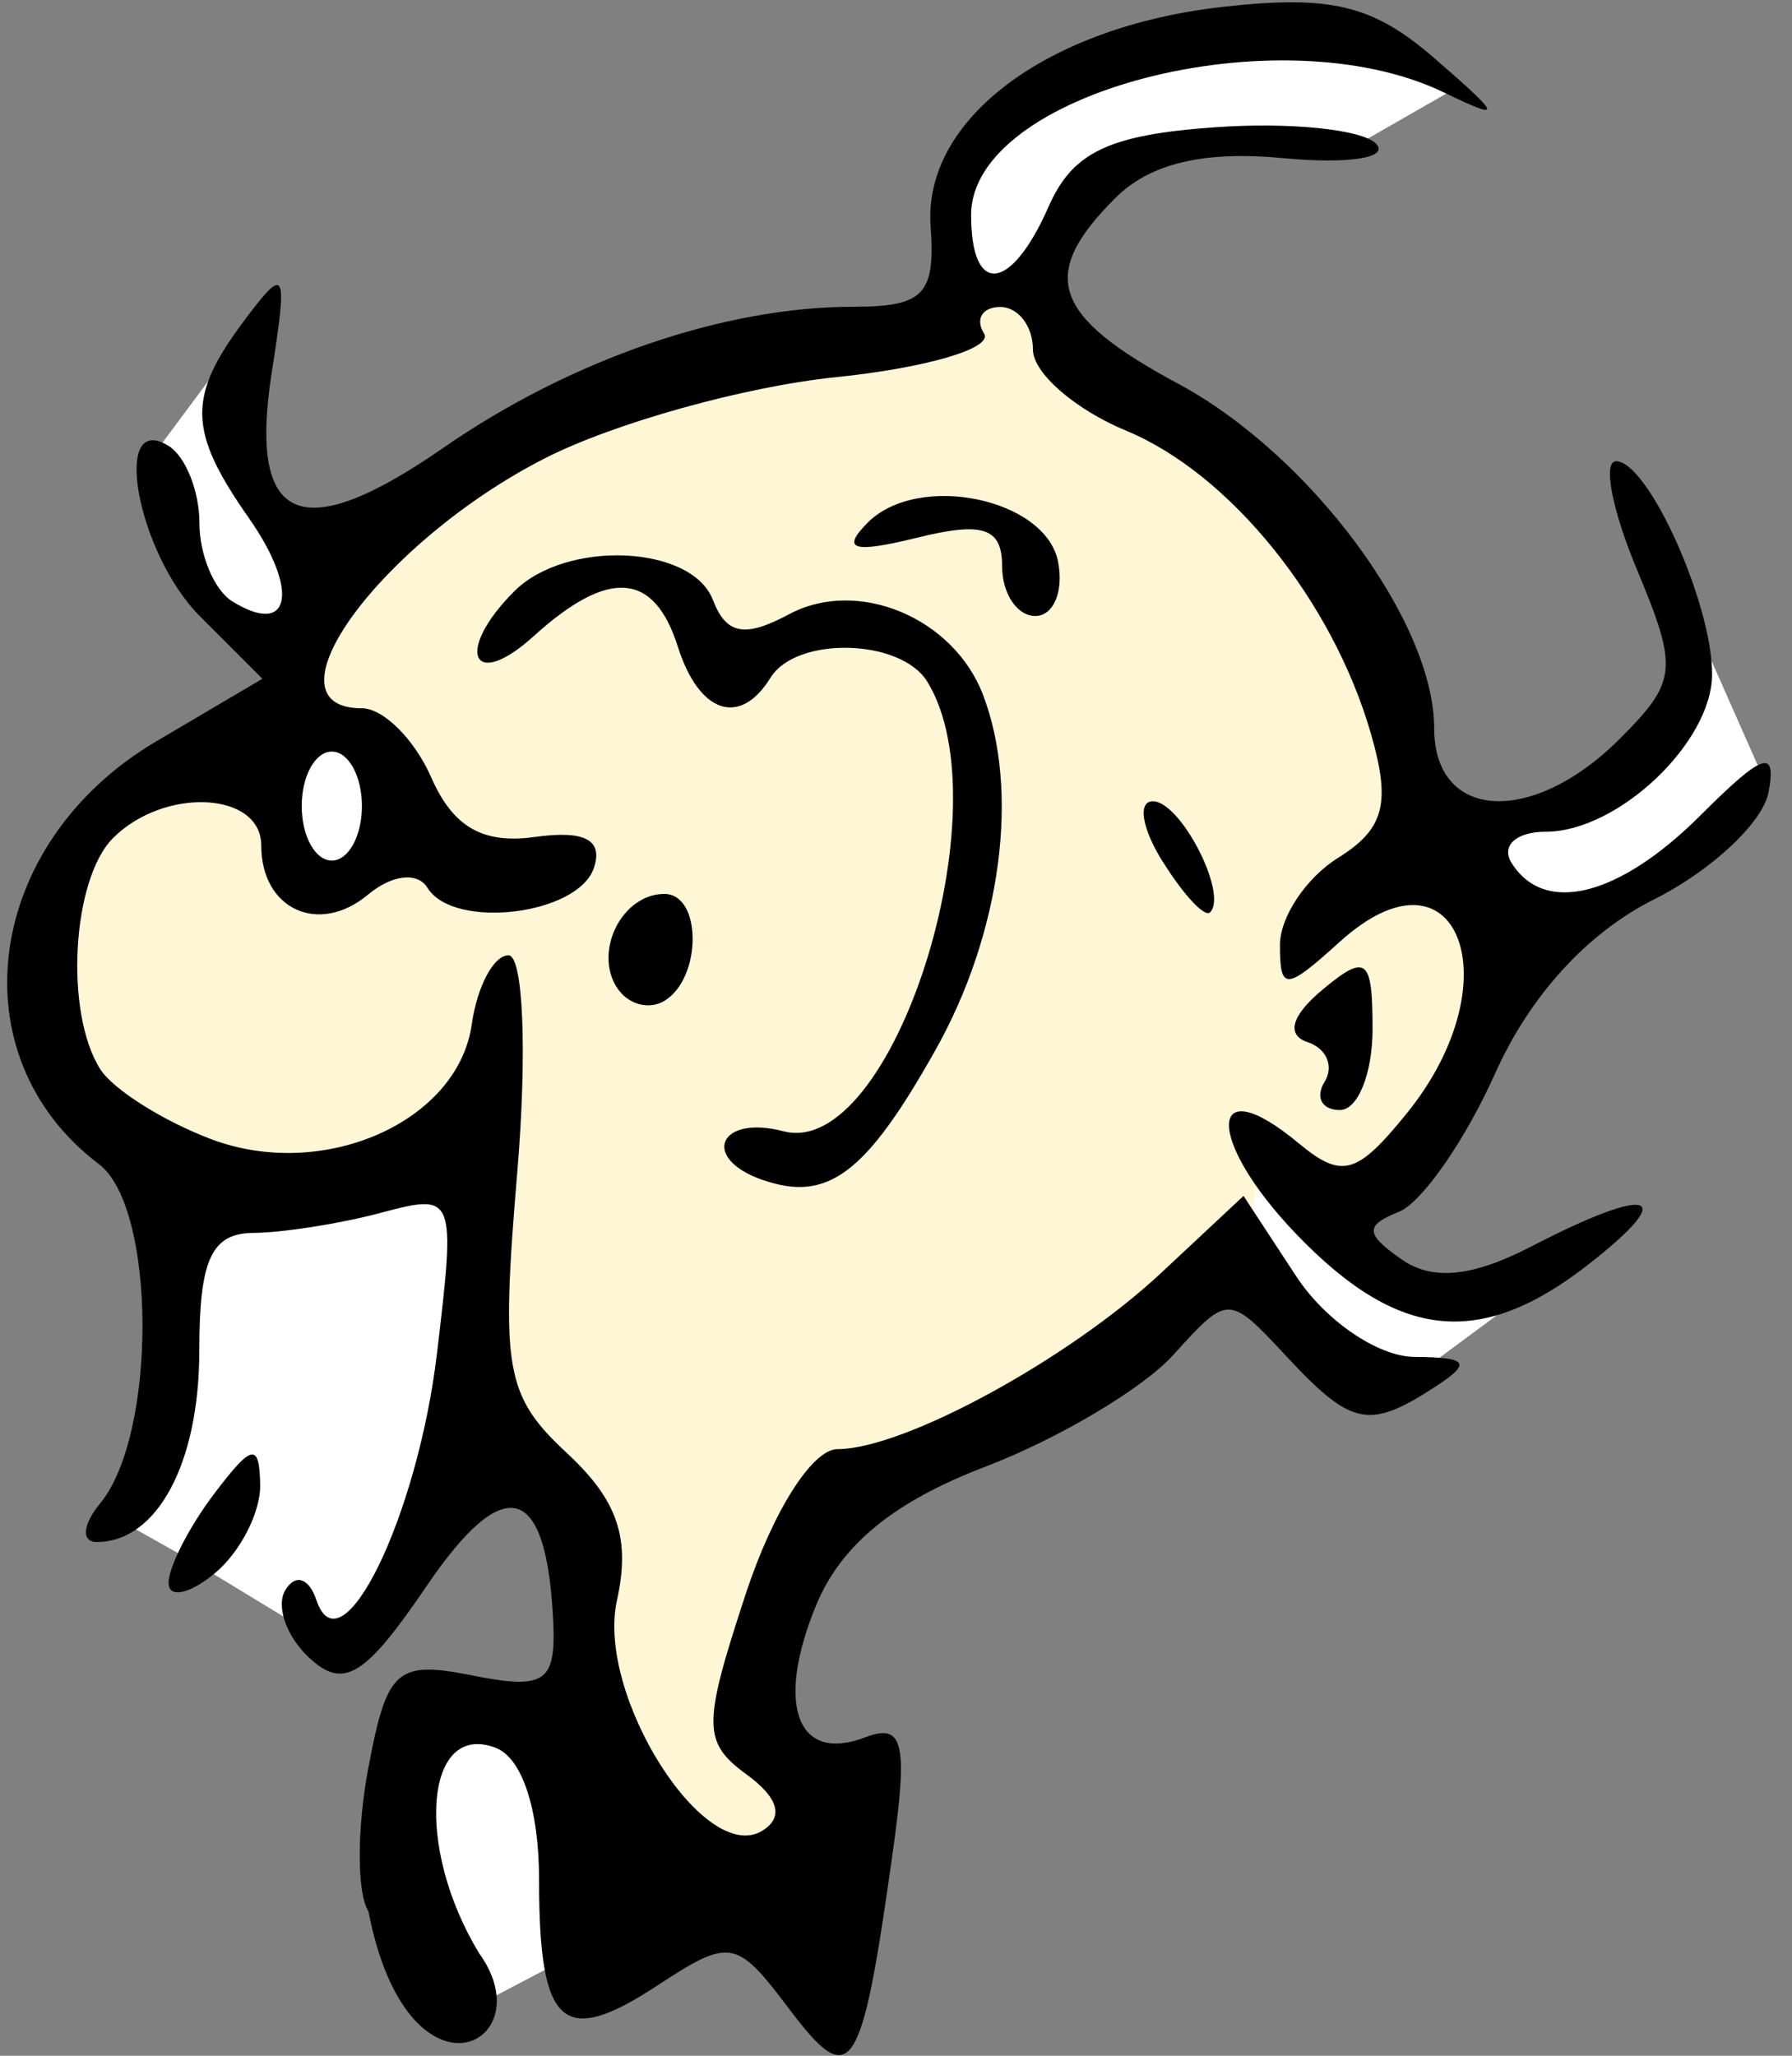 <?xml version="1.0" encoding="UTF-8" standalone="no"?>
<svg
   xmlns:dc="http://purl.org/dc/elements/1.1/"
   xmlns:cc="http://creativecommons.org/ns#"
   xmlns:rdf="http://www.w3.org/1999/02/22-rdf-syntax-ns#"
   xmlns:svg="http://www.w3.org/2000/svg"
   xmlns="http://www.w3.org/2000/svg"
   xmlns:sodipodi="http://sodipodi.sourceforge.net/DTD/sodipodi-0.dtd"
   xmlns:inkscape="http://www.inkscape.org/namespaces/inkscape"
   sodipodi:docname="grandpanutmegcolor.svg"
   inkscape:version="1.0 (4035a4fb49, 2020-05-01)"
   id="svg13120"
   version="1.1"
   viewBox="0 0 15.359 17.618"
   height="17.618mm"
   width="15.359mm">
  <rect x="0" y="0" width="15.359" height="17.618" fill="#808080" stroke="none"/>
  <defs
     id="defs13114" />
  <sodipodi:namedview
     inkscape:window-maximized="0"
     inkscape:window-y="34"
     inkscape:window-x="965"
     inkscape:window-height="1034"
     inkscape:window-width="943"
     fit-margin-bottom="0"
     fit-margin-right="0"
     fit-margin-left="0"
     fit-margin-top="0"
     showgrid="false"
     inkscape:document-rotation="0"
     inkscape:current-layer="layer1"
     inkscape:document-units="mm"
     inkscape:cy="-1.9266947"
     inkscape:cx="21.961014"
     inkscape:zoom="4.30879"
     inkscape:pageshadow="2"
     inkscape:pageopacity="0.0"
     borderopacity="1.0"
     bordercolor="#666666"
     pagecolor="#ffffff"
     id="base" />
  <g
     transform="translate(-73.963,-106.852)"
     id="layer1"
     inkscape:groupmode="layer"
     inkscape:label="Layer 1">
    <g
       transform="translate(-57.047,-36.41)"
       id="g1340">
      <path
         transform="translate(5.587,-0.885)"
         style="fill:#ffffff;stroke:#000000;stroke-width:0.423;stroke-linecap:round;stroke-opacity:0"
         d="m 126.383,157.139 c 0,0 0.4,-0.419 0.4,-0.523 0,-0.104 0.132,-2.292 0.132,-2.292 l 2.476,-0.164 0.093,1.912 -0.505,1.61 -0.566,0.563 -0.379,-0.134 -0.966,-0.587 z"
         id="path861-6" />
      <path
         transform="translate(5.587,-0.885)"
         style="fill:#fff6d5;stroke:#000000;stroke-width:0.423;stroke-linecap:round;stroke-opacity:0"
         d="m 127.293,154.49 1.927,-0.433 0.346,1.697 0.562,1.117 0.254,1.092 0.069,1.017 1.046,1.262 0.925,0.049 -0.123,-0.892 -0.443,-1.254 0.913,-1.228 3.07,-1.935 1.452,-0.785 0.969,-1.59 -0.159,-0.957 -0.432,-0.713 -0.907,-2.38 -2.699,-1.878 -1.982,0.611 -2.43,0.55 -1.629,1.571 -0.035,0.803 -1.582,0.768 -0.743,1.168 0.433,0.986 -5.3e-4,0.401 z"
         id="path863-7" />
      <path
         transform="translate(5.587,-0.885)"
         style="fill:#ffffff;stroke:#000000;stroke-width:0.423;stroke-linecap:round;stroke-opacity:0"
         d="m 136.105,154.711 0.168,-0.703 0.835,0.916 0.604,0.294 1.317,-0.374 -1.528,1.131 -1.372,-0.756 z"
         id="path865-5" />
      <path
         transform="translate(5.587,-0.885)"
         style="fill:#ffffff;stroke:#000000;stroke-width:0.423;stroke-linecap:round;stroke-opacity:0"
         d="m 137.758,151.462 1.426,-0.594 0.757,-1.089 -0.456,-1.342 1.044,2.361 -1.022,1.003 -0.827,0.206 -0.297,-0.082 z"
         id="path867-3" />
      <path
         transform="translate(5.587,-0.885)"
         style="fill:#ffffff;stroke:#000000;stroke-width:0.423;stroke-linecap:round;stroke-opacity:0"
         d="m 134.362,146.634 -0.797,0.002 0.043,-1.109 1.118,-0.844 2.201,-0.317 0.962,0.543 -0.897,0.514 -1.26,-0.022 -0.734,0.237 -0.448,0.516 z"
         id="path869-5" />
      <path
         transform="translate(5.587,-0.885)"
         style="fill:#ffffff;stroke:#000000;stroke-width:0.423;stroke-linecap:round;stroke-opacity:0"
         d="m 127.696,149.696 0.406,-0.577 -0.608,-1.003 0.166,-1.311 -1.018,1.369 0.266,0.835 z"
         id="path871-6" />
      <path
         transform="translate(5.587,-0.885)"
         style="fill:#ffffff;stroke:#000000;stroke-width:0.423;stroke-linecap:round;stroke-opacity:0"
         d="m 128.615,151.507 0.164,-0.487 -0.034,-0.644 -0.676,0.068 -0.341,0.762 0.173,0.415 0.43,0.174 z"
         id="path873-2" />
      <path
         transform="translate(5.587,-0.885)"
         style="fill:#000000;stroke-width:0.265"
         d="m 134.012,149.001 c 0,-0.331 -0.161,-0.386 -0.728,-0.246 -0.549,0.135 -0.654,0.104 -0.427,-0.126 0.43,-0.438 1.53,-0.213 1.635,0.334 0.049,0.255 -0.04,0.463 -0.196,0.463 -0.156,0 -0.284,-0.192 -0.284,-0.426 z"
         id="path1224" />
      <path
         transform="translate(5.587,-0.885)"
         style="fill:#000000;stroke-width:0.265"
         d="m 135.388,151.531 c -0.178,-0.284 -0.216,-0.517 -0.084,-0.517 0.238,0 0.647,0.795 0.49,0.952 -0.045,0.045 -0.228,-0.15 -0.405,-0.435 z"
         id="path1222" />
      <path
         transform="translate(5.587,-0.885)"
         style="fill:#000000;stroke-width:0.265"
         d="m 130.707,152.606 c -0.195,-0.316 0.052,-0.798 0.41,-0.798 0.322,0 0.324,0.716 0.003,0.915 -0.135,0.084 -0.321,0.031 -0.412,-0.117 z"
         id="path1220" />
      <path
         transform="translate(5.587,-0.885)"
         style="fill:#000000;stroke-width:0.265"
         d="m 136.776,153.418 c 0.082,-0.133 0.017,-0.286 -0.146,-0.34 -0.186,-0.062 -0.138,-0.229 0.131,-0.452 0.373,-0.31 0.426,-0.267 0.426,0.34 0,0.382 -0.126,0.694 -0.28,0.694 -0.154,0 -0.213,-0.109 -0.131,-0.242 z"
         id="path1218" />
      <path
         transform="translate(5.587,-0.885)"
         style="fill:#000000;stroke-width:0.265"
         d="m 131.961,154.26 c -0.537,-0.187 -0.377,-0.563 0.178,-0.418 0.933,0.244 1.898,-2.775 1.231,-3.854 -0.228,-0.369 -1.122,-0.391 -1.343,-0.033 -0.262,0.424 -0.612,0.307 -0.794,-0.265 -0.204,-0.644 -0.594,-0.673 -1.236,-0.091 -0.529,0.479 -0.68,0.129 -0.166,-0.385 0.444,-0.444 1.521,-0.397 1.702,0.074 0.114,0.297 0.273,0.327 0.653,0.123 0.586,-0.314 1.408,0.027 1.662,0.69 0.318,0.83 0.156,2.043 -0.408,3.046 -0.595,1.059 -0.923,1.306 -1.48,1.112 z"
         id="path1216" />
      <path
         transform="translate(5.587,-0.885)"
         style="fill:#000000;stroke-width:0.265"
         d="m 126.868,157.712 c 0,-0.136 0.175,-0.478 0.388,-0.76 0.326,-0.431 0.39,-0.445 0.397,-0.083 0.005,0.237 -0.17,0.579 -0.388,0.76 -0.218,0.181 -0.397,0.218 -0.397,0.083 z"
         id="path1214" />
      <path
         transform="translate(5.587,-0.885)"
         style="fill:#ffffff;stroke:#000000;stroke-width:0.423;stroke-linecap:round;stroke-opacity:0"
         d="m 129.371,161.408 1.093,-0.574 -0.25,-1.81 -1.066,-0.305 -0.409,0.451 z"
         id="path875-1" />
      <path
         transform="translate(5.587,-0.885)"
         style="fill:#000000;stroke-width:0.265"
         d="m 128.579,160.524 c -0.097,-0.156 -0.097,-0.707 2.7e-4,-1.223 0.16,-0.851 0.243,-0.925 0.894,-0.795 0.614,0.123 0.714,0.058 0.692,-0.447 -0.053,-1.203 -0.414,-1.309 -1.087,-0.318 -0.526,0.774 -0.709,0.887 -1.003,0.615 -0.197,-0.182 -0.29,-0.445 -0.206,-0.583 0.085,-0.141 0.202,-0.103 0.265,0.085 0.211,0.634 0.869,-0.712 1.035,-2.12 0.16,-1.347 0.152,-1.366 -0.475,-1.199 -0.35,0.094 -0.845,0.172 -1.1,0.174 -0.359,0.003 -0.463,0.229 -0.463,1.009 0,0.965 -0.362,1.64 -0.879,1.64 -0.134,0 -0.121,-0.149 0.029,-0.331 0.489,-0.592 0.482,-2.535 -0.01,-2.907 -1.229,-0.929 -0.982,-2.754 0.49,-3.623 l 0.911,-0.537 -0.535,-0.535 c -0.537,-0.537 -0.765,-1.766 -0.27,-1.461 0.146,0.09 0.265,0.388 0.265,0.661 0,0.274 0.127,0.576 0.282,0.672 0.499,0.308 0.578,-0.091 0.142,-0.714 -0.523,-0.747 -0.53,-1.039 -0.039,-1.694 0.355,-0.474 0.373,-0.439 0.235,0.445 -0.202,1.298 0.245,1.496 1.469,0.648 1.094,-0.758 2.406,-1.21 3.515,-1.21 0.605,0 0.705,-0.105 0.663,-0.69 -0.066,-0.914 0.993,-1.71 2.503,-1.88 0.927,-0.104 1.289,-0.017 1.816,0.441 0.582,0.505 0.591,0.539 0.08,0.292 -1.413,-0.683 -4.052,9.2e-4 -4.052,1.05 0,0.7 0.342,0.662 0.665,-0.073 0.204,-0.464 0.517,-0.614 1.422,-0.678 0.638,-0.046 1.26,0.017 1.382,0.139 0.122,0.122 -0.232,0.178 -0.787,0.126 -0.689,-0.066 -1.148,0.043 -1.448,0.343 -0.659,0.659 -0.54,1.009 0.545,1.592 1.127,0.607 2.19,2.038 2.19,2.95 0,0.793 0.84,0.841 1.59,0.091 0.493,-0.493 0.504,-0.598 0.146,-1.455 -0.212,-0.508 -0.292,-0.924 -0.177,-0.924 0.274,0 0.823,1.217 0.823,1.824 0,0.586 -0.808,1.351 -1.426,1.351 -0.252,0 -0.384,0.119 -0.294,0.265 0.28,0.453 0.922,0.292 1.621,-0.406 0.535,-0.535 0.653,-0.575 0.583,-0.198 -0.049,0.26 -0.491,0.673 -0.982,0.919 -0.571,0.286 -1.063,0.824 -1.361,1.49 -0.257,0.574 -0.628,1.108 -0.825,1.187 -0.294,0.118 -0.29,0.19 0.024,0.409 0.265,0.184 0.604,0.15 1.111,-0.112 1.03,-0.533 1.272,-0.458 0.492,0.152 -0.93,0.727 -1.633,0.654 -2.511,-0.262 -0.776,-0.81 -0.759,-1.425 0.021,-0.777 0.375,0.311 0.501,0.276 0.932,-0.256 0.918,-1.134 0.43,-2.379 -0.576,-1.468 -0.464,0.42 -0.513,0.423 -0.513,0.028 0,-0.24 0.224,-0.576 0.498,-0.747 0.396,-0.247 0.454,-0.465 0.283,-1.06 -0.327,-1.14 -1.207,-2.231 -2.097,-2.6 -0.44,-0.182 -0.801,-0.496 -0.801,-0.696 0,-0.201 -0.126,-0.365 -0.28,-0.365 -0.154,0 -0.217,0.103 -0.139,0.228 0.078,0.126 -0.495,0.294 -1.274,0.374 -0.778,0.08 -1.898,0.393 -2.489,0.694 -1.405,0.717 -2.449,2.143 -1.569,2.143 0.184,0 0.452,0.268 0.595,0.595 0.186,0.423 0.442,0.57 0.886,0.508 0.427,-0.06 0.588,0.024 0.507,0.265 -0.135,0.404 -1.203,0.533 -1.426,0.171 -0.086,-0.139 -0.304,-0.114 -0.511,0.059 -0.423,0.351 -0.914,0.124 -0.914,-0.422 0,-0.462 -0.83,-0.504 -1.27,-0.064 -0.354,0.354 -0.417,1.497 -0.11,1.981 0.11,0.173 0.536,0.442 0.946,0.598 0.96,0.365 2.118,-0.142 2.238,-0.981 0.046,-0.326 0.188,-0.593 0.315,-0.593 0.127,0 0.161,0.838 0.075,1.862 -0.142,1.689 -0.102,1.913 0.428,2.406 0.435,0.405 0.544,0.728 0.426,1.264 -0.177,0.808 0.752,2.276 1.247,1.97 0.186,-0.115 0.139,-0.281 -0.134,-0.481 -0.379,-0.277 -0.379,-0.421 -0.009,-1.547 0.234,-0.71 0.571,-1.242 0.787,-1.242 0.569,0 1.982,-0.77 2.776,-1.512 l 0.704,-0.658 0.451,0.688 c 0.25,0.382 0.703,0.69 1.016,0.692 0.462,0.003 0.492,0.051 0.168,0.261 -0.562,0.363 -0.71,0.332 -1.269,-0.268 -0.494,-0.53 -0.498,-0.53 -0.969,-0.009 -0.26,0.287 -0.985,0.718 -1.611,0.957 -0.781,0.298 -1.235,0.669 -1.448,1.184 -0.353,0.853 -0.166,1.36 0.419,1.135 0.329,-0.126 0.369,0.044 0.234,1.004 -0.268,1.907 -0.352,2.031 -0.888,1.32 -0.45,-0.597 -0.503,-0.606 -1.129,-0.196 -0.811,0.532 -1.012,0.352 -1.012,-0.91 0,-0.601 -0.145,-1.041 -0.371,-1.128 -0.609,-0.234 -0.696,0.853 -0.141,1.763 0.562,0.779 -0.616,1.384 -0.952,-0.37 z"
         id="path853-9" />
      <ellipse
         style="fill:#ffffff;fill-opacity:1;stroke:#000000;stroke-width:0.472;stroke-linecap:round;stroke-opacity:0"
         id="path1307"
         cx="133.854"
         cy="150.17"
         rx="0.258"
         ry="0.467" />
    </g>
  </g>
</svg>
